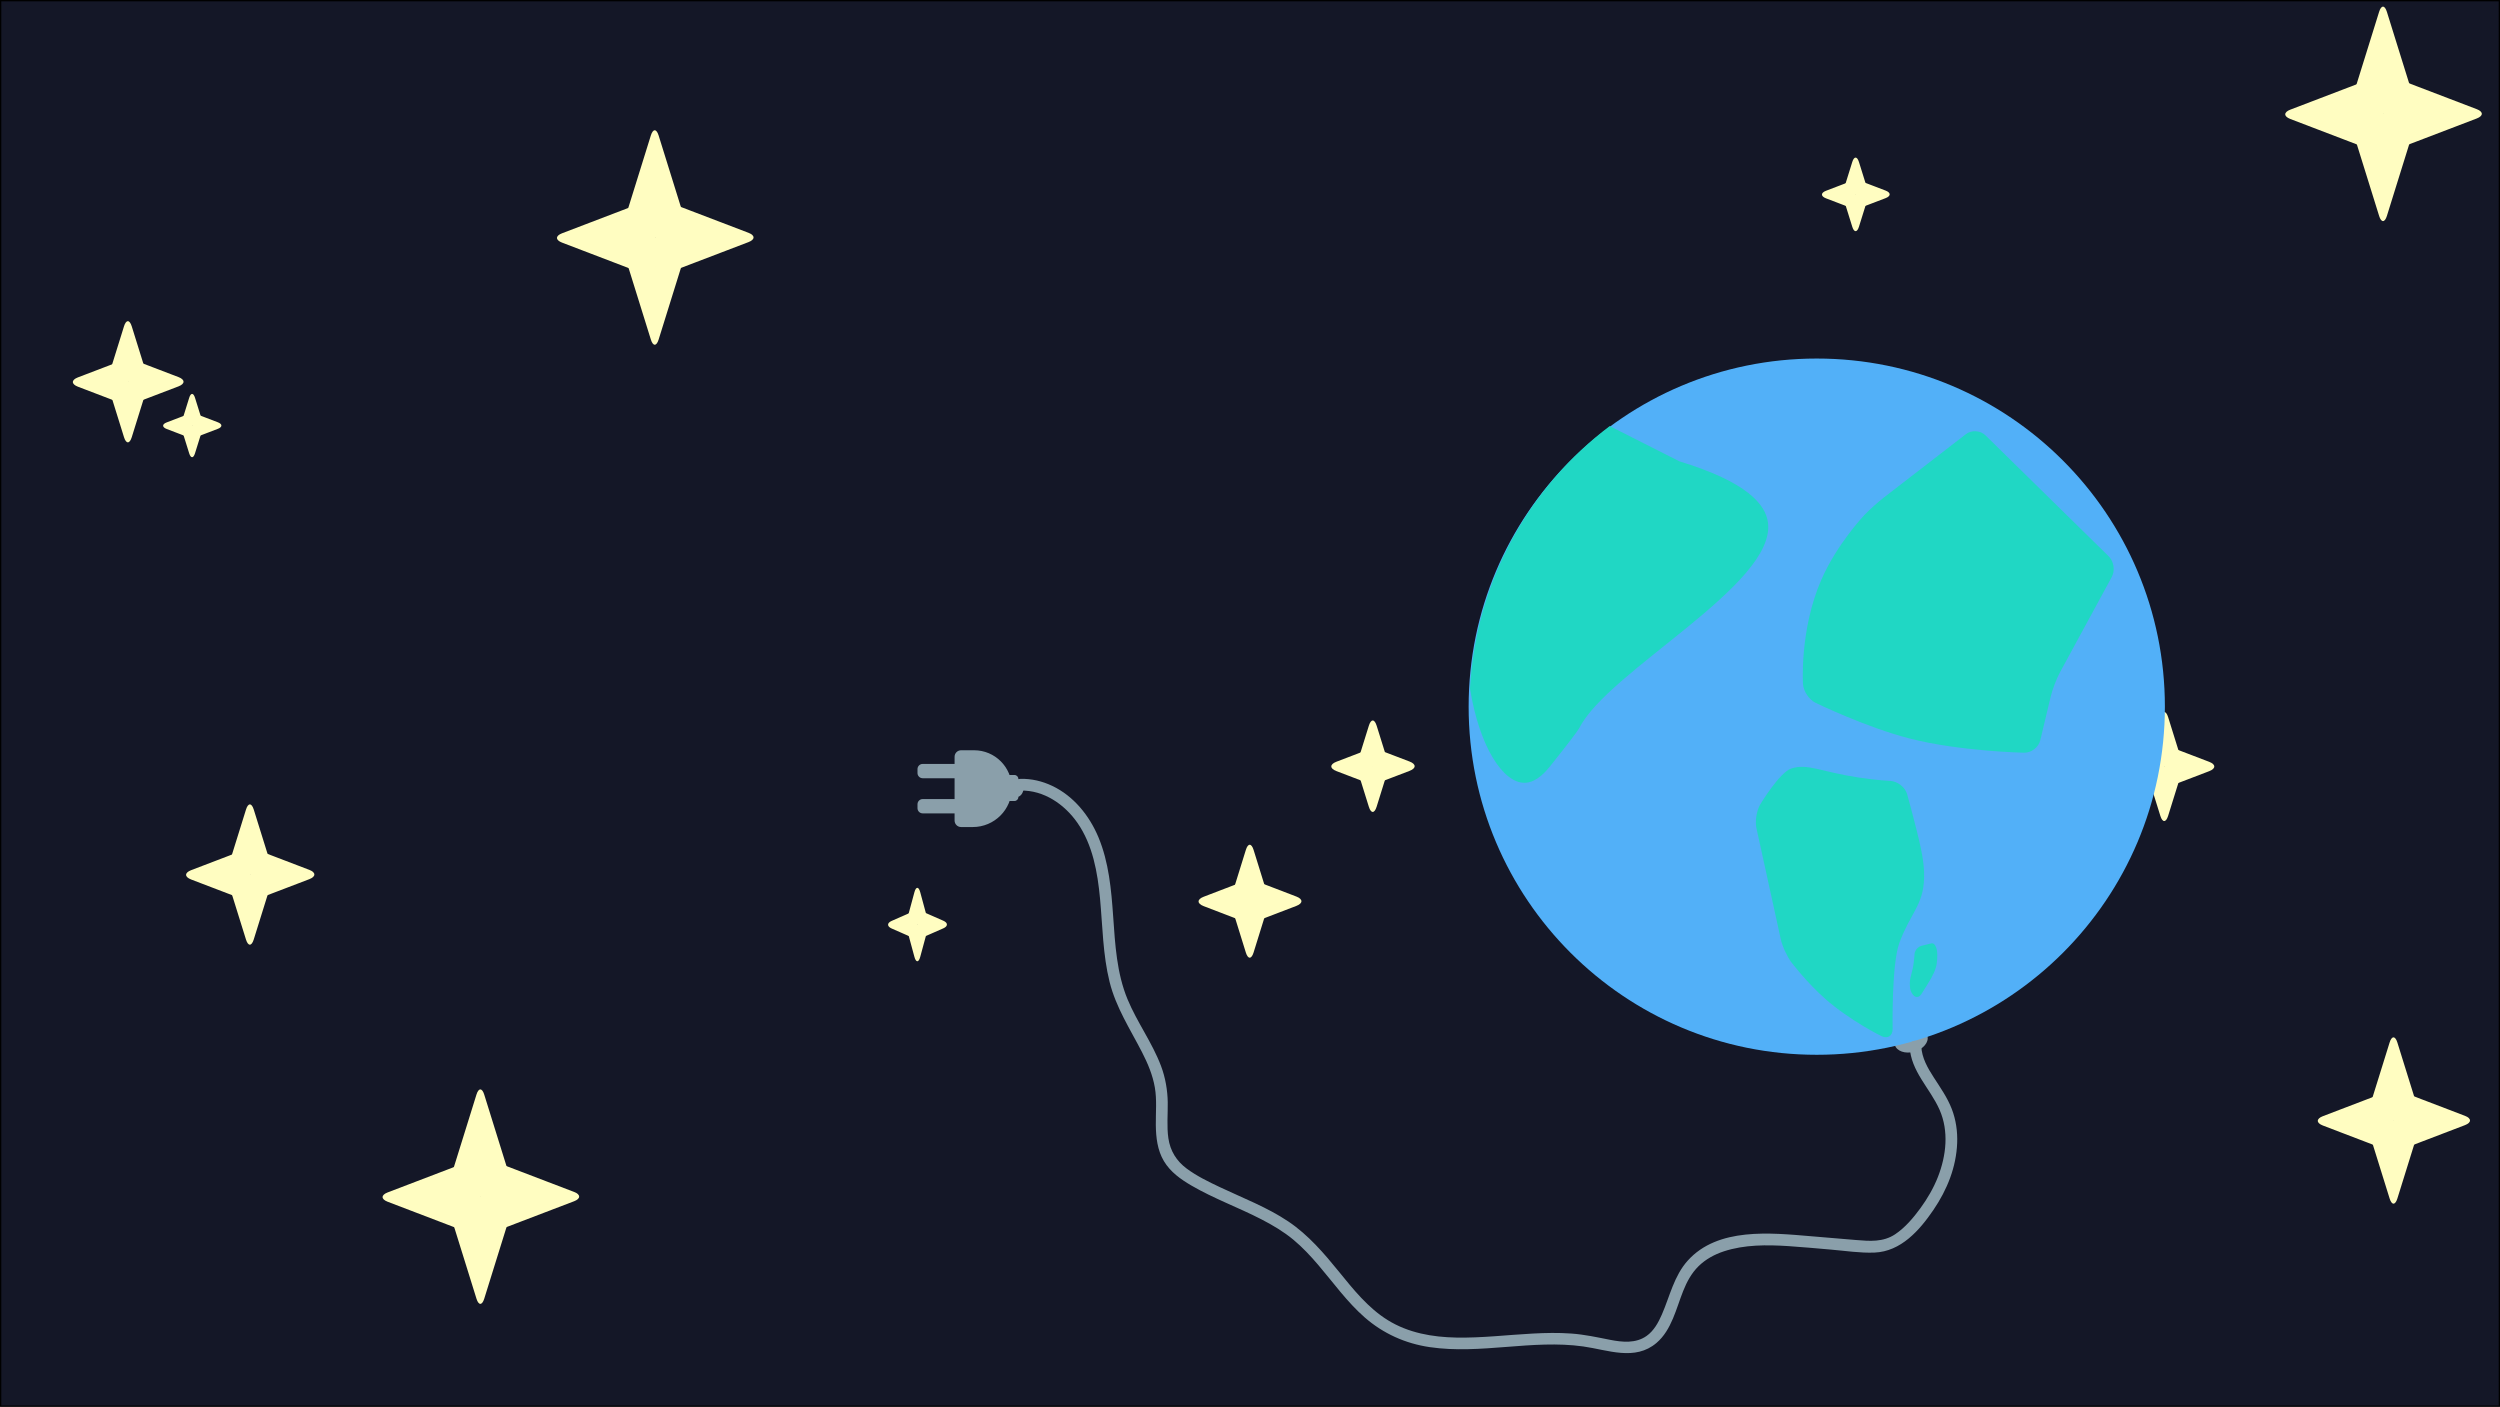 <svg width="1921" height="1081" viewBox="0 0 1921 1081" fill="none" xmlns="http://www.w3.org/2000/svg">
<rect x="0" y="0" width="1921" height="1081" fill="#808080" stroke="none"/>
<g clip-path="url(#clip0_478_541)">
<path d="M1920.5 0.5H0.5V1080.5H1920.5V0.5Z" fill="#141727" stroke="black" stroke-miterlimit="10"/>
<path d="M700.39 710.42H709.35C711.82 710.42 712.82 714.14 711.59 718.69L707.11 735.23C705.88 739.78 703.86 739.78 702.63 735.23L698.15 718.69C696.92 714.14 697.93 710.42 700.39 710.42Z" fill="#FFFDC1"/>
<path d="M709.35 710.42H700.39C697.92 710.42 696.92 706.7 698.15 702.15C699.38 697.6 701.4 690.16 702.63 685.61C703.86 681.06 705.88 681.06 707.11 685.61C708.34 690.16 710.36 697.6 711.59 702.15C712.82 706.7 711.81 710.42 709.35 710.42Z" fill="#FFFDC1"/>
<path d="M705 716.23V704.59C705 701.39 707.98 700.08 711.63 701.68C715.28 703.28 721.24 705.9 724.88 707.5C728.52 709.1 728.52 711.72 724.88 713.32C721.24 714.92 715.27 717.54 711.63 719.14C707.99 720.74 705 719.43 705 716.23Z" fill="#FFFDC1"/>
<path d="M705 704.72C705 707.92 705 713.16 705 716.36C705 719.56 702.02 720.87 698.38 719.27C694.74 717.67 688.77 715.05 685.13 713.45C681.49 711.85 681.49 709.23 685.13 707.63C688.77 706.03 694.74 703.41 698.38 701.81C702.02 700.21 705 701.52 705.01 704.72H705Z" fill="#FFFDC1"/>
<path d="M1655.61 589H1670.4C1674.47 589 1676.46 593.3 1674.82 598.55L1673.37 603.2C1671.73 608.45 1669.06 617.04 1667.42 622.3L1665.97 626.95C1664.33 632.2 1661.66 632.2 1660.02 626.95L1658.57 622.3C1656.93 617.05 1654.26 608.46 1652.62 603.2L1651.17 598.55C1649.53 593.3 1651.52 589 1655.59 589H1655.61Z" fill="#FFFDC1"/>
<path d="M1670.4 589H1655.61C1651.54 589 1649.55 584.7 1651.19 579.45L1652.64 574.8C1654.28 569.55 1656.95 560.96 1658.59 555.7L1660.04 551.05C1661.68 545.8 1664.35 545.8 1665.99 551.05L1667.44 555.7C1669.08 560.95 1671.75 569.54 1673.39 574.8L1674.84 579.45C1676.48 584.7 1674.49 589 1670.42 589H1670.4Z" fill="#FFFDC1"/>
<path d="M1663.22 597.34V580.62C1663.22 576.02 1667.42 573.87 1672.56 575.83L1675.74 577.05C1680.88 579.01 1689.28 582.23 1694.42 584.19L1697.6 585.41C1702.74 587.37 1702.74 590.59 1697.6 592.55L1694.42 593.77C1689.28 595.73 1680.88 598.95 1675.74 600.91L1672.56 602.13C1667.42 604.09 1663.22 601.94 1663.22 597.34Z" fill="#FFFDC1"/>
<path d="M1663.22 580.82C1663.22 585.42 1663.22 592.94 1663.22 597.54C1663.22 602.14 1659.02 604.29 1653.88 602.33L1650.7 601.11C1645.56 599.15 1637.16 595.93 1632.02 593.97L1628.84 592.75C1623.7 590.79 1623.7 587.57 1628.84 585.61L1632.02 584.39C1637.16 582.43 1645.56 579.21 1650.7 577.25L1653.88 576.03C1659.02 574.07 1663.22 576.22 1663.22 580.82Z" fill="#FFFDC1"/>
<path d="M1829.16 861H1850.8C1856.3 861 1859.46 865.3 1857.83 870.55L1852.96 886.2C1851.32 891.45 1848.65 900.04 1847.01 905.3L1842.14 920.95C1840.5 926.2 1837.83 926.2 1836.19 920.95L1831.32 905.3C1829.68 900.05 1827.01 891.46 1825.37 886.2L1820.5 870.55C1818.86 865.3 1822.03 861 1827.53 861H1829.17H1829.16Z" fill="#FFFDC1"/>
<path d="M1849.16 861H1827.52C1822.02 861 1818.86 856.7 1820.49 851.45L1825.36 835.8C1827 830.55 1829.67 821.96 1831.31 816.7L1836.18 801.05C1837.82 795.8 1840.49 795.8 1842.13 801.05L1847 816.7C1848.64 821.95 1851.31 830.54 1852.95 835.8L1857.82 851.45C1859.46 856.7 1856.29 861 1850.79 861H1849.15H1849.16Z" fill="#FFFDC1"/>
<path d="M1839.47 870.98V846.52C1839.47 841.02 1843.67 838.13 1848.81 840.09L1862.11 845.18C1867.25 847.14 1875.65 850.36 1880.79 852.32L1894.09 857.41C1899.23 859.37 1899.23 862.59 1894.09 864.55L1880.79 869.64C1875.65 871.6 1867.25 874.82 1862.11 876.78L1848.81 881.87C1843.67 883.83 1839.47 880.94 1839.47 875.44V870.98Z" fill="#FFFDC1"/>
<path d="M1839.47 851.26C1839.47 856.76 1839.47 865.76 1839.47 871.26V875.72C1839.47 881.22 1835.27 884.11 1830.13 882.15L1816.83 877.06C1811.69 875.1 1803.29 871.88 1798.15 869.92L1784.85 864.83C1779.71 862.87 1779.71 859.65 1784.85 857.69L1798.15 852.6C1803.29 850.64 1811.69 847.42 1816.83 845.46L1830.13 840.37C1835.27 838.41 1839.47 841.3 1839.47 846.8V851.26Z" fill="#FFFDC1"/>
<path d="M1470.89 808.136C1477.81 806.233 1482.36 800.805 1481.04 796.012C1479.72 791.219 1473.04 788.876 1466.12 790.779C1459.2 792.682 1454.65 798.11 1455.97 802.903C1457.29 807.696 1463.97 810.039 1470.89 808.136Z" fill="#8A9FAA"/>
<path d="M1396 810.5C1543.74 810.5 1663.5 690.736 1663.5 543C1663.5 395.264 1543.74 275.5 1396 275.5C1248.26 275.5 1128.5 395.264 1128.5 543C1128.5 690.736 1248.26 810.5 1396 810.5Z" fill="#52B0F8"/>
<path d="M1622.72 443.29C1625.35 438.46 1624.28 431.35 1620.36 427.5L1525.63 334.51C1521.71 330.66 1514.93 330.25 1510.58 333.62L1447.41 382.4C1443.06 385.76 1436.39 391.77 1432.6 395.75C1432.6 395.75 1411.55 417.86 1399.5 445.51C1382.67 484.13 1385.42 525.7 1385.42 525.7C1385.78 531.19 1390.13 537.65 1395.07 540.05C1395.07 540.05 1433.71 558.86 1467.5 567.5C1506.34 577.44 1555.4 578.38 1555.4 578.38C1560.9 578.49 1566.45 574.2 1567.73 568.85L1575.82 535.04C1577.1 529.69 1580.3 521.36 1582.92 516.53L1622.73 443.29H1622.72Z" fill="#20D7C4"/>
<path d="M1129.55 529.17C1136.67 573.32 1154.67 601.62 1171.5 601.5C1175.03 601.48 1181.92 600.18 1190.5 589.5C1203.09 573.83 1212.55 561.41 1213.5 559.5C1235.43 515.57 1364.93 449.2 1358.5 401.5C1356.65 387.76 1342.82 370.43 1290.5 354.5C1272.63 345.47 1254.76 336.44 1236.9 327.42C1175.2 373.84 1133.94 446.45 1129.55 529.17Z" fill="#20D7C4"/>
<path d="M1454.31 790.5C1454.41 796 1450.46 798.51 1445.52 796.08C1445.52 796.08 1421.6 784.31 1402.49 767.49C1388.16 754.87 1376.52 739.47 1376.52 739.47C1373.2 735.08 1369.53 727.1 1368.35 721.72L1349.63 636.26C1348.45 630.89 1349.82 622.64 1352.66 617.93C1352.66 617.93 1367.51 593.34 1376.49 590.49C1389.12 586.47 1398.76 592.98 1428.49 597.49C1442.61 599.63 1452.5 600.06 1452.5 600.06C1457.99 600.3 1463.79 604.8 1465.39 610.06C1465.39 610.06 1466.17 612.65 1468.49 621.49C1475.09 646.63 1478.83 660.85 1478.49 674.49C1477.97 695.69 1467.96 701.45 1459.49 724.49C1453.38 741.1 1454.3 790.49 1454.3 790.49L1454.31 790.5Z" fill="#20D7C4"/>
<path d="M1487.5 743.5C1485.76 749.14 1482.95 753.44 1478.5 760.5L1476.17 764.19C1473.6 767.66 1469.98 766.26 1468.13 761.09C1468.13 761.09 1467.4 759.04 1467.5 755.51C1467.66 749.91 1469.64 747.1 1470.5 739.51L1471.07 734.47C1470.76 730.64 1473.68 727.05 1477.56 726.48L1481.5 725.52L1484 724.91C1486.48 724.15 1488.56 728.02 1488.63 733.52C1488.63 733.52 1488.7 739.65 1487.51 743.52L1487.5 743.5Z" fill="#20D7C4"/>
<path d="M359.1 919.5H386.5C392 919.5 395.16 923.8 393.53 929.05L385.78 953.95L379.83 973.05L372.08 997.95C370.44 1003.2 367.77 1003.2 366.13 997.95L358.38 973.05L352.43 953.95L344.68 929.05C343.04 923.8 346.21 919.5 351.71 919.5H359.11H359.1Z" fill="#FFFDC1"/>
<path d="M379.1 919.5H351.7C346.2 919.5 343.04 915.2 344.67 909.95L352.42 885.05L358.37 865.95L366.12 841.05C367.76 835.8 370.43 835.8 372.07 841.05L379.82 865.95L385.77 885.05L393.52 909.95C395.16 915.2 391.99 919.5 386.49 919.5H379.09H379.1Z" fill="#FFFDC1"/>
<path d="M369.5 929.47V898.5C369.5 893 373.7 890.11 378.84 892.07L400.66 900.41L419.34 907.55L441.16 915.89C446.3 917.85 446.3 921.07 441.16 923.03L419.34 931.37L400.66 938.51L378.84 946.85C373.7 948.81 369.5 945.92 369.5 940.42V929.45V929.47Z" fill="#FFFDC1"/>
<path d="M369.5 909.83C369.5 915.33 369.5 924.33 369.5 929.83V940.8C369.5 946.3 365.3 949.19 360.16 947.23L338.34 938.89C333.2 936.93 324.8 933.71 319.66 931.75L297.84 923.41C292.7 921.45 292.7 918.23 297.84 916.27L319.66 907.93L338.34 900.79L360.16 892.45C365.3 890.49 369.5 893.38 369.5 898.88V909.85V909.83Z" fill="#FFFDC1"/>
<path d="M143.17 327H152.04C154.48 327 155.48 330.21 154.26 334.13L149.82 348.38C148.6 352.3 146.6 352.3 145.38 348.38C144.16 344.46 142.16 338.05 140.94 334.13C139.72 330.21 140.72 327 143.16 327H143.17Z" fill="#FFFDC1"/>
<path d="M152.04 327H143.17C140.73 327 139.73 323.79 140.95 319.87C142.17 315.95 144.17 309.54 145.39 305.62C146.61 301.7 148.61 301.7 149.83 305.62L154.27 319.87C155.49 323.79 154.49 327 152.05 327H152.04Z" fill="#FFFDC1"/>
<path d="M147.73 332.01V321.98C147.73 319.22 150.68 318.09 154.29 319.47L167.41 324.49C171.02 325.87 171.02 328.13 167.41 329.51L154.29 334.53C150.68 335.91 147.73 334.78 147.73 332.02V332.01Z" fill="#FFFDC1"/>
<path d="M147.73 322.09V332.12C147.73 334.88 144.78 336.01 141.17 334.63C137.56 333.25 131.66 330.99 128.05 329.61C124.44 328.23 124.44 325.97 128.05 324.59L141.17 319.57C144.78 318.19 147.73 319.32 147.73 322.08V322.09Z" fill="#FFFDC1"/>
<path d="M90.14 293.35H106.38C110.85 293.35 113.16 297.65 111.53 302.9L109.36 309.88L103.41 328.98L101.24 335.96C99.6 341.21 96.93 341.21 95.29 335.96L93.12 328.98L87.17 309.88L85 302.9C83.36 297.65 85.68 293.35 90.15 293.35H90.14Z" fill="#FFFDC1"/>
<path d="M106.38 293.35H90.14C85.67 293.35 83.36 289.05 84.99 283.8L87.16 276.82L93.11 257.72L95.28 250.74C96.92 245.49 99.59 245.49 101.23 250.74L103.4 257.72L109.35 276.82L111.52 283.8C113.16 289.05 110.84 293.35 106.37 293.35H106.38Z" fill="#FFFDC1"/>
<path d="M98.5 302.51V284.16C98.5 279.11 102.7 276.59 107.84 278.55L113.16 280.58C118.3 282.54 126.7 285.76 131.84 287.72L137.16 289.75C142.3 291.71 142.3 294.93 137.16 296.89L131.84 298.92L113.16 306.06L107.84 308.09C102.7 310.05 98.5 307.53 98.5 302.48V302.51Z" fill="#FFFDC1"/>
<path d="M98.5 284.37V302.72C98.5 307.77 94.3 310.29 89.16 308.33L83.84 306.3C78.7 304.34 70.3 301.12 65.16 299.16L59.84 297.13C54.7 295.17 54.7 291.95 59.84 289.99L65.16 287.96L83.84 280.82L89.16 278.79C94.3 276.83 98.5 279.35 98.5 284.4V284.37Z" fill="#FFFDC1"/>
<path d="M1420.69 149.36H1431.01C1433.85 149.36 1435.01 153.09 1433.59 157.64C1432.17 162.2 1429.85 169.65 1428.43 174.21C1427.01 178.77 1424.69 178.77 1423.27 174.21C1421.85 169.65 1419.53 162.2 1418.11 157.64C1416.69 153.08 1417.85 149.36 1420.69 149.36Z" fill="#FFFDC1"/>
<path d="M1431.01 149.36H1420.69C1417.85 149.36 1416.69 145.63 1418.11 141.08C1419.53 136.52 1421.85 129.07 1423.27 124.51C1424.69 119.95 1427.01 119.95 1428.43 124.51C1429.85 129.07 1432.17 136.52 1433.59 141.08C1435.01 145.64 1433.85 149.36 1431.01 149.36Z" fill="#FFFDC1"/>
<path d="M1426 155.18V143.52C1426 140.31 1429.43 139 1433.63 140.6C1437.82 142.2 1444.69 144.83 1448.88 146.43C1453.07 148.03 1453.07 150.66 1448.88 152.26C1444.69 153.86 1437.82 156.49 1433.63 158.09C1429.44 159.69 1426 158.38 1426 155.17V155.18Z" fill="#FFFDC1"/>
<path d="M1426 143.66C1426 146.87 1426 152.12 1426 155.32C1426 158.52 1422.57 159.84 1418.38 158.24C1414.19 156.64 1407.32 154.01 1403.13 152.41C1398.94 150.81 1398.94 148.18 1403.13 146.58C1407.32 144.98 1414.19 142.35 1418.38 140.75C1422.57 139.15 1426 140.46 1426.01 143.67L1426 143.66Z" fill="#FFFDC1"/>
<path d="M1048.47 588.76H1061.16C1064.65 588.76 1066.16 593.06 1064.53 598.31L1064.13 599.58C1062.49 604.83 1059.82 613.42 1058.18 618.68L1057.78 619.95C1056.14 625.2 1053.47 625.2 1051.83 619.95L1051.43 618.68C1049.79 613.43 1047.12 604.84 1045.48 599.58L1045.08 598.31C1043.44 593.06 1044.96 588.76 1048.45 588.76H1048.47Z" fill="#FFFDC1"/>
<path d="M1061.16 588.76H1048.47C1044.98 588.76 1043.47 584.46 1045.1 579.21L1045.5 577.94C1047.14 572.69 1049.81 564.1 1051.45 558.84L1051.85 557.57C1053.49 552.32 1056.16 552.32 1057.8 557.57L1058.2 558.84C1059.84 564.09 1062.51 572.68 1064.15 577.94L1064.55 579.21C1066.19 584.46 1064.67 588.76 1061.18 588.76H1061.16Z" fill="#FFFDC1"/>
<path d="M1055 595.92V581.58C1055 577.64 1059.2 576.02 1064.34 577.98L1064.41 578.01C1069.55 579.97 1077.95 583.19 1083.09 585.15L1083.16 585.18C1088.3 587.14 1088.3 590.36 1083.16 592.32L1083.09 592.35C1077.95 594.31 1069.55 597.53 1064.41 599.49L1064.34 599.52C1059.2 601.48 1055 599.87 1055 595.92Z" fill="#FFFDC1"/>
<path d="M1055 581.74C1055 585.68 1055 592.14 1055 596.08C1055 600.02 1050.8 601.64 1045.66 599.68L1045.59 599.65C1040.45 597.69 1032.05 594.47 1026.91 592.51L1026.84 592.48C1021.7 590.52 1021.7 587.3 1026.84 585.34L1026.91 585.31C1032.05 583.35 1040.45 580.13 1045.59 578.17L1045.66 578.14C1050.8 576.18 1055 577.79 1055 581.74Z" fill="#FFFDC1"/>
<path d="M1821.1 87.5H1848.5C1854 87.5 1857.16 91.8 1855.53 97.05L1847.78 121.95C1846.14 127.2 1843.47 135.79 1841.83 141.05L1834.08 165.95C1832.44 171.2 1829.77 171.2 1828.13 165.95L1820.38 141.05C1818.74 135.8 1816.07 127.21 1814.43 121.95L1806.68 97.05C1805.04 91.8 1808.21 87.5 1813.71 87.5H1821.11H1821.1Z" fill="#FFFDC1"/>
<path d="M1841.1 87.5H1813.7C1808.2 87.5 1805.04 83.2 1806.67 77.95L1814.42 53.05C1816.06 47.8 1818.73 39.21 1820.37 33.95L1828.12 9.05C1829.76 3.8 1832.43 3.8 1834.07 9.05L1841.82 33.95C1843.46 39.2 1846.13 47.79 1847.77 53.05L1855.52 77.95C1857.16 83.2 1853.99 87.5 1848.49 87.5H1841.09H1841.1Z" fill="#FFFDC1"/>
<path d="M1831.5 97.47V66.5C1831.5 61 1835.7 58.11 1840.84 60.07L1862.66 68.41C1867.8 70.37 1876.2 73.59 1881.34 75.55L1903.16 83.89C1908.3 85.85 1908.3 89.07 1903.16 91.03L1881.34 99.37C1876.2 101.33 1867.8 104.55 1862.66 106.51L1840.84 114.85C1835.7 116.81 1831.5 113.92 1831.5 108.42V97.45V97.47Z" fill="#FFFDC1"/>
<path d="M1831.5 77.83C1831.5 83.33 1831.5 92.33 1831.5 97.83V108.8C1831.5 114.3 1827.3 117.19 1822.16 115.23L1800.34 106.89C1795.2 104.93 1786.8 101.71 1781.66 99.75L1759.84 91.41C1754.7 89.45 1754.7 86.23 1759.84 84.27L1781.66 75.93C1786.8 73.97 1795.2 70.75 1800.34 68.79L1822.16 60.45C1827.3 58.49 1831.5 61.38 1831.5 66.88V77.85V77.83Z" fill="#FFFDC1"/>
<path d="M182.73 672H201.26C206.35 672 209.19 676.3 207.55 681.55L204.23 692.2L198.28 711.3L194.96 721.95C193.32 727.2 190.65 727.2 189.01 721.95L185.69 711.3C184.05 706.05 181.38 697.46 179.74 692.2L176.42 681.55C174.78 676.3 177.62 672 182.71 672H182.73Z" fill="#FFFDC1"/>
<path d="M201.26 672H182.73C177.64 672 174.8 667.7 176.44 662.45L179.76 651.8C181.4 646.55 184.07 637.96 185.71 632.7L189.03 622.05C190.67 616.8 193.34 616.8 194.98 622.05L198.3 632.7L204.25 651.8L207.57 662.45C209.21 667.7 206.37 672 201.28 672H201.26Z" fill="#FFFDC1"/>
<path d="M192.27 681.98V661.04C192.27 655.54 196.47 652.65 201.61 654.61L210.31 657.94L228.99 665.08L237.69 668.41C242.83 670.37 242.83 673.59 237.69 675.55L228.99 678.88L210.31 686.02L201.61 689.35C196.47 691.31 192.27 688.42 192.27 682.92V681.98Z" fill="#FFFDC1"/>
<path d="M192.27 662.22C192.27 667.72 192.27 676.72 192.27 682.22V683.16C192.27 688.66 188.07 691.55 182.93 689.59L174.23 686.26C169.09 684.3 160.69 681.08 155.55 679.12L146.85 675.79C141.71 673.83 141.71 670.61 146.85 668.65L155.55 665.32C160.69 663.36 169.09 660.14 174.23 658.18L182.93 654.85C188.07 652.89 192.27 655.78 192.27 661.28V662.22Z" fill="#FFFDC1"/>
<path d="M952.67 692.5H967.89C972.08 692.5 974.17 696.8 972.53 702.05L970.85 707.45L964.92 726.55L963.24 731.95C961.61 737.2 958.94 737.2 957.31 731.95L955.63 726.55C954 721.3 951.33 712.7 949.7 707.45L948.02 702.05C946.39 696.8 948.48 692.5 952.66 692.5H952.67Z" fill="#FFFDC1"/>
<path d="M967.89 692.5H952.67C948.48 692.5 946.39 688.2 948.03 682.95L949.71 677.55C951.34 672.3 954.01 663.7 955.64 658.45L957.32 653.05C958.95 647.8 961.62 647.8 963.25 653.05L964.93 658.45C966.56 663.7 969.23 672.3 970.86 677.55L972.54 682.95C974.17 688.2 972.08 692.5 967.9 692.5H967.89Z" fill="#FFFDC1"/>
<path d="M960.5 701.11V683.86C960.5 679.12 964.7 676.85 969.84 678.82L973.66 680.29L992.34 687.45L996.16 688.92C1001.3 690.89 1001.3 694.11 996.16 696.08L992.34 697.55C987.2 699.52 978.8 702.74 973.66 704.71L969.84 706.18C964.7 708.15 960.5 705.88 960.5 701.14V701.11Z" fill="#FFFDC1"/>
<path d="M960.5 684.06V701.31C960.5 706.05 956.3 708.32 951.16 706.35L947.34 704.88L928.66 697.72L924.84 696.25C919.7 694.28 919.7 691.06 924.84 689.09L928.66 687.62L947.34 680.46L951.16 678.99C956.3 677.02 960.5 679.29 960.5 684.03V684.06Z" fill="#FFFDC1"/>
<path d="M493.1 182.5H520.5C526 182.5 529.16 186.8 527.53 192.05L519.78 216.95C518.14 222.2 515.47 230.79 513.83 236.05L506.08 260.95C504.44 266.2 501.77 266.2 500.13 260.95L492.38 236.05C490.74 230.8 488.07 222.21 486.43 216.95L478.68 192.05C477.04 186.8 480.21 182.5 485.71 182.5H493.11H493.1Z" fill="#FFFDC1"/>
<path d="M513.1 182.5H485.7C480.2 182.5 477.04 178.2 478.67 172.95L486.42 148.05L492.37 128.95L500.12 104.05C501.76 98.8 504.43 98.8 506.07 104.05L513.82 128.95L519.77 148.05L527.52 172.95C529.16 178.2 525.99 182.5 520.49 182.5H513.09H513.1Z" fill="#FFFDC1"/>
<path d="M503.5 192.47V161.5C503.5 156 507.7 153.11 512.84 155.07L534.66 163.41C539.8 165.37 548.2 168.59 553.34 170.55L575.16 178.89C580.3 180.85 580.3 184.07 575.16 186.03L553.34 194.37C548.2 196.33 539.8 199.55 534.66 201.51L512.84 209.85C507.7 211.81 503.5 208.92 503.5 203.42V192.45V192.47Z" fill="#FFFDC1"/>
<path d="M503.5 172.83C503.5 178.33 503.5 187.33 503.5 192.83V203.8C503.5 209.3 499.3 212.19 494.16 210.23L472.34 201.89C467.2 199.93 458.8 196.71 453.66 194.75L431.84 186.41C426.7 184.45 426.7 181.23 431.84 179.27L453.66 170.93L472.34 163.79L494.16 155.45C499.3 153.49 503.5 156.38 503.5 161.88V172.85V172.83Z" fill="#FFFDC1"/>
<path d="M1467.37 804.13C1468.27 823.25 1483.02 836.13 1490.35 852.73C1497.62 869.22 1495.53 887.92 1489.12 904.31C1485.77 912.89 1481.05 920.98 1475.63 928.4C1470.26 935.75 1463.8 943.4 1456.16 948.46C1447 954.51 1436.81 953.72 1426.35 952.84C1414.69 951.86 1403.02 950.88 1391.36 949.9C1360.52 947.31 1319.99 942.96 1296.88 968.63C1286.31 980.38 1283.14 995.89 1277.01 1010C1274.32 1016.19 1270.86 1022.57 1265.22 1026.55C1256.94 1032.4 1246.62 1031.37 1237.2 1029.52C1227.24 1027.56 1217.48 1025.41 1207.32 1024.69C1197.16 1023.97 1187.68 1024.19 1177.87 1024.7C1158.26 1025.73 1138.68 1028.16 1119.02 1027.79C1100.64 1027.45 1082.19 1024.21 1066.36 1014.39C1051.19 1004.98 1039.85 990.72 1028.74 977.04C1017.63 963.36 1005.38 948.94 990.02 938.63C973.64 927.63 955.07 920.59 937.33 912.19C928.59 908.05 919.61 903.7 911.82 897.91C904.03 892.12 899.2 884.36 897.78 874.63C896.46 865.51 897.43 856.18 897.29 847C897.15 837.82 895.52 828.09 892.13 819.1C885.35 801.09 873.7 785.5 866.37 767.76C858.08 747.69 856.87 725.77 855.37 704.37C853.92 683.68 852.08 662.55 843.99 643.23C837.05 626.67 824.97 611.65 808.49 603.85C800.87 600.24 792.68 598.29 784.22 598.47C778.44 598.6 778.42 607.6 784.22 607.47C802.06 607.07 817.99 618.03 827.9 632.28C839.69 649.24 843.39 670.38 845.27 690.54C847.26 711.88 847.41 733.55 852.6 754.46C857.49 774.14 868.4 790.76 877.56 808.57C881.96 817.13 885.73 826.07 887.38 835.6C889.03 845.13 888.02 854.89 888.13 864.49C888.24 874.09 889.37 883.87 894.35 892.21C899.33 900.55 907.3 906.2 915.46 910.96C932.7 921.01 951.55 927.8 969.25 936.93C977.9 941.39 986.38 946.41 993.88 952.64C1000.9 958.48 1007.14 965.19 1013.06 972.13C1024.64 985.71 1035.1 1000.44 1048.59 1012.26C1062.83 1024.72 1079.89 1032.38 1098.59 1035.13C1137.82 1040.91 1177.29 1029.11 1216.51 1034.61C1235.46 1037.26 1256.37 1046.06 1272.95 1031.82C1284.52 1021.88 1287.95 1005.52 1293.37 991.96C1296.16 984.97 1299.75 978.27 1305.16 972.95C1310.57 967.63 1317.39 963.91 1324.58 961.54C1340.46 956.31 1357.66 956.45 1374.16 957.51C1385.03 958.21 1395.88 959.27 1406.73 960.18C1417.82 961.11 1429.24 962.93 1440.38 962.48C1460.65 961.66 1474.93 945.45 1485.62 929.75C1496.31 914.05 1503.18 896.7 1503.89 878.25C1504.23 869.46 1502.95 860.45 1499.78 852.22C1496.39 843.4 1491 835.78 1485.91 827.89C1481.23 820.63 1476.75 812.93 1476.33 804.1C1476.06 798.33 1467.06 798.3 1467.33 804.1L1467.37 804.13Z" fill="#8A9FAA"/>
<path d="M781 612.5C784.038 612.5 786.5 609.366 786.5 605.5C786.5 601.634 784.038 598.5 781 598.5C777.962 598.5 775.5 601.634 775.5 605.5C775.5 609.366 777.962 612.5 781 612.5Z" fill="#8A9FAA"/>
<path d="M709 587H734V598H709C706.79 598 705 596.21 705 594V591C705 588.79 706.79 587 709 587Z" fill="#8A9FAA"/>
<path d="M709 614H734V625H709C706.79 625 705 623.21 705 621V618C705 615.79 706.79 614 709 614Z" fill="#8A9FAA"/>
<path d="M779.5 595.5H765.5C763.843 595.5 762.5 596.843 762.5 598.5V612.5C762.5 614.157 763.843 615.5 765.5 615.5H779.5C781.157 615.5 782.5 614.157 782.5 612.5V598.5C782.5 596.843 781.157 595.5 779.5 595.5Z" fill="#8A9FAA"/>
<path d="M738.5 576.5H748.5C764.51 576.5 777.5 589.49 777.5 605.5C777.5 622.06 764.06 635.5 747.5 635.5H738.5C735.74 635.5 733.5 633.26 733.5 630.5V581.5C733.5 578.74 735.74 576.5 738.5 576.5Z" fill="#8A9FAA"/>
</g>
<defs>
<clipPath id="clip0_478_541">
<rect width="1921" height="1081" fill="white"/>
</clipPath>
</defs>
</svg>
